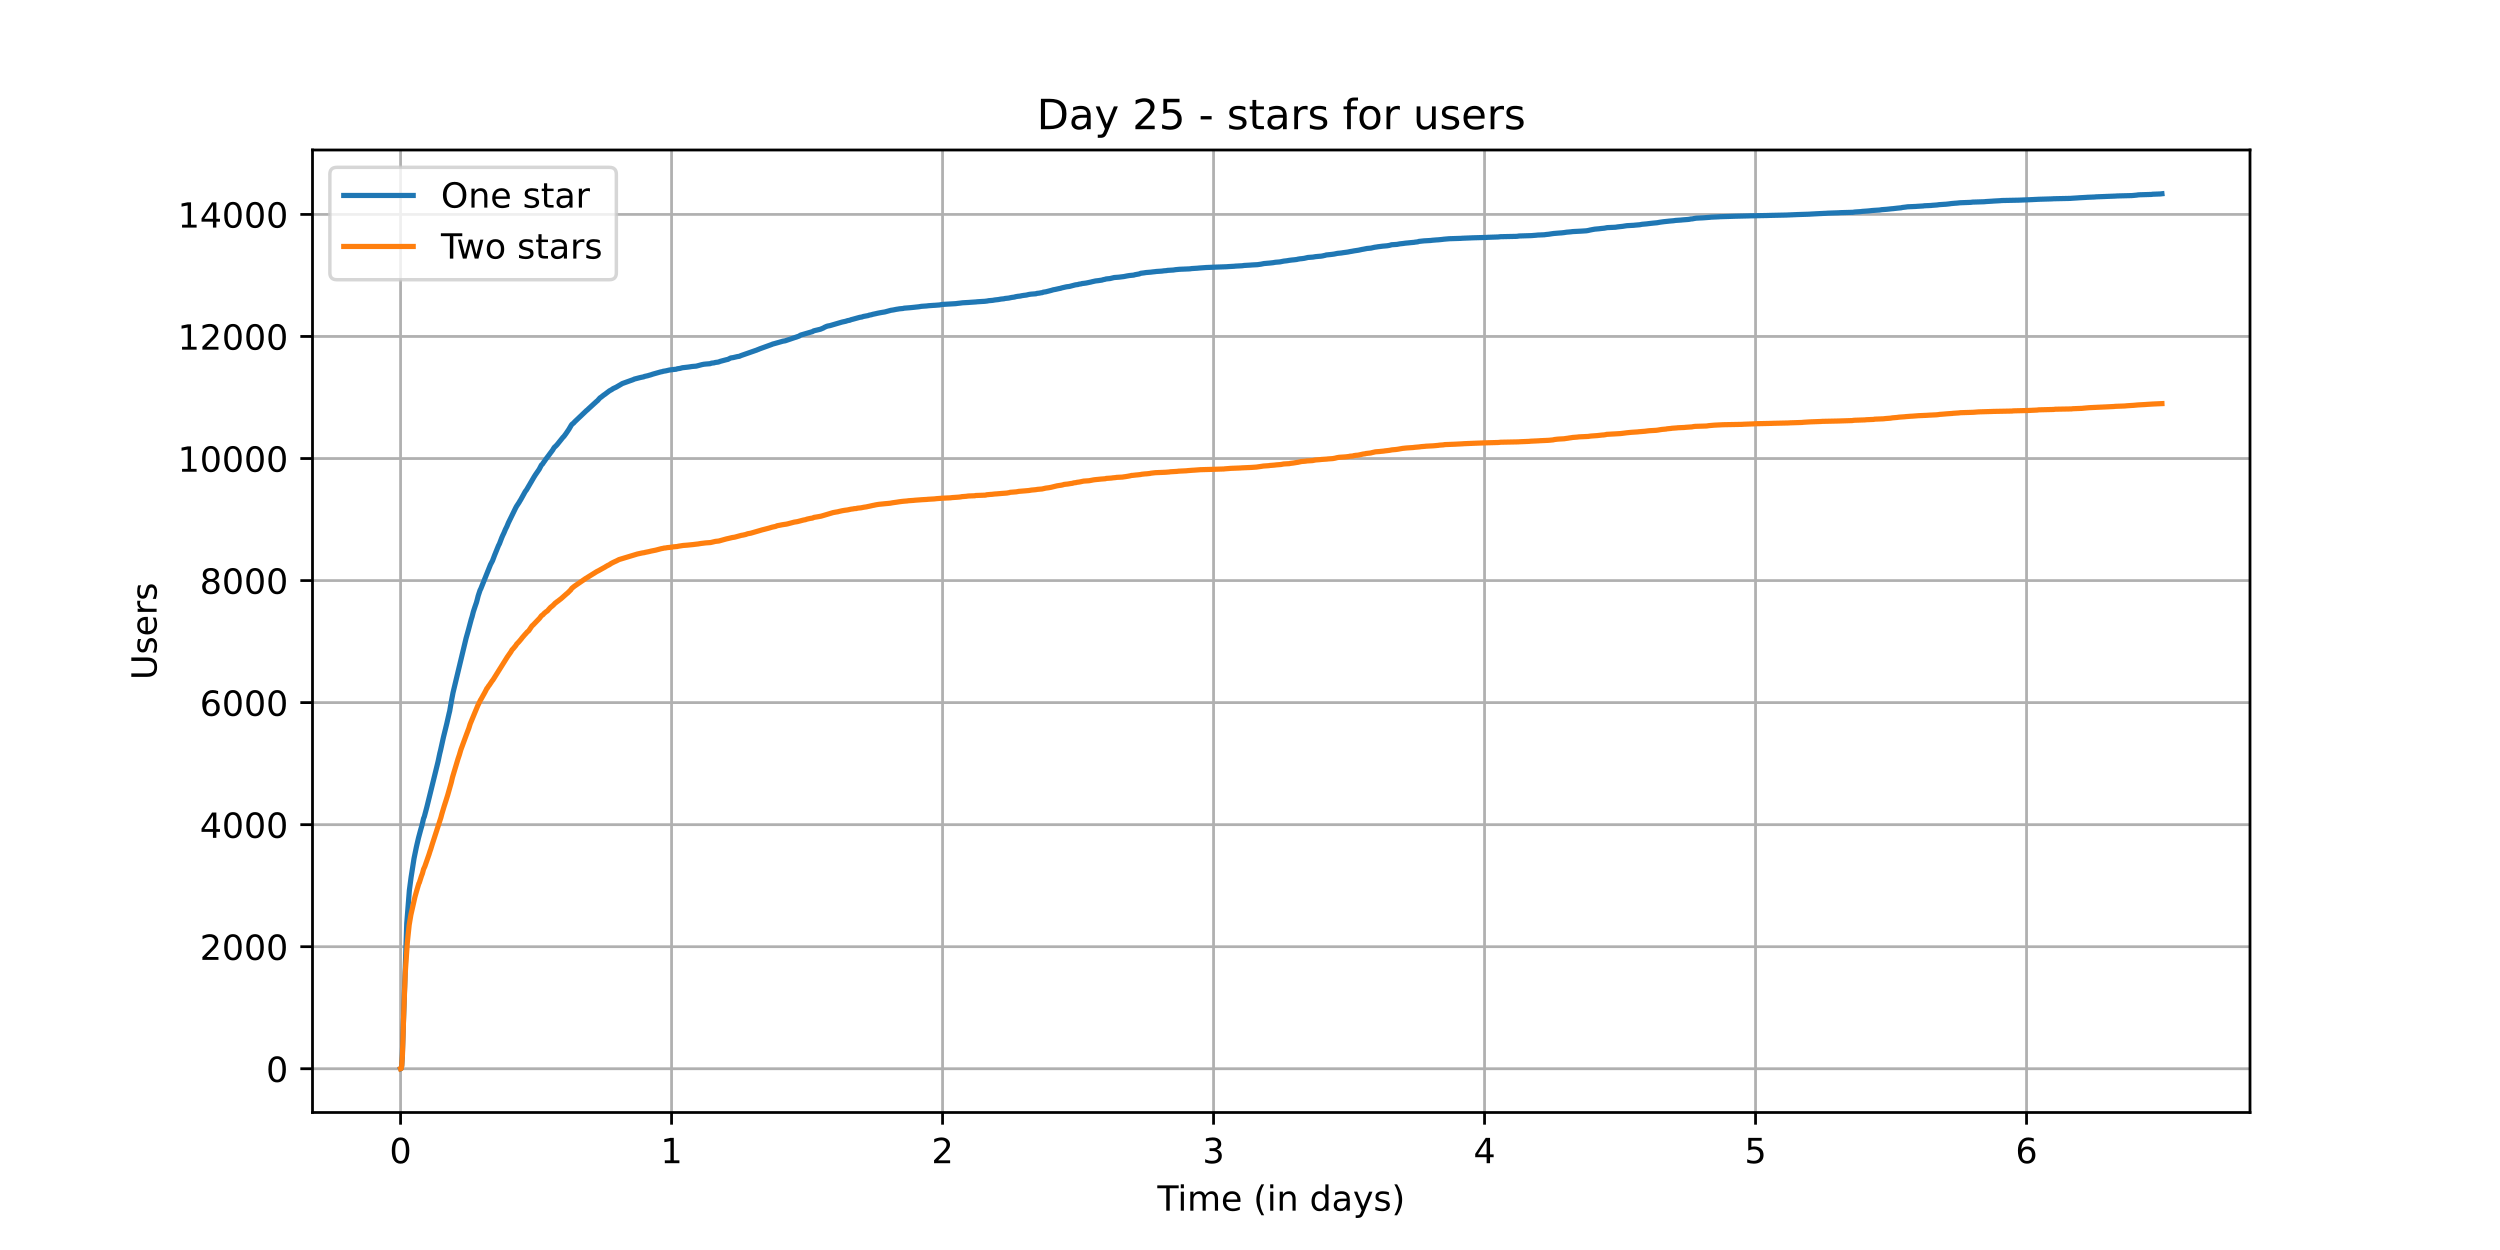 <?xml version="1.0" encoding="utf-8" standalone="no"?>
<!DOCTYPE svg PUBLIC "-//W3C//DTD SVG 1.1//EN"
  "http://www.w3.org/Graphics/SVG/1.1/DTD/svg11.dtd">
<!-- Created with matplotlib (https://matplotlib.org/) -->
<svg height="360pt" version="1.1" viewBox="0 0 720 360" width="720pt" xmlns="http://www.w3.org/2000/svg" xmlns:xlink="http://www.w3.org/1999/xlink">
 <defs>
  <style type="text/css">*{stroke-linecap:butt;stroke-linejoin:round;}</style>
 </defs>
 <g id="figure_1">
  <g id="patch_1">
   <path d="M 0 360 
L 720 360 
L 720 0 
L 0 0 
z
" style="fill:#ffffff;"/>
  </g>
  <g id="axes_1">
   <g id="patch_2">
    <path d="M 90 320.4 
L 648 320.4 
L 648 43.2 
L 90 43.2 
z
" style="fill:#ffffff;"/>
   </g>
   <g id="matplotlib.axis_1">
    <g id="xtick_1">
     <g id="line2d_1">
      <path clip-path="url(#p4fdf190f25)" d="M 115.364 320.4 
L 115.364 43.2 
" style="fill:none;stroke:#b0b0b0;stroke-linecap:square;stroke-width:0.8;"/>
     </g>
     <g id="line2d_2">
      <defs>
       <path d="M 0 0 
L 0 3.5 
" id="m2ff8ce6e63" style="stroke:#000000;stroke-width:0.8;"/>
      </defs>
      <g>
       <use style="stroke:#000000;stroke-width:0.8;" x="115.364" xlink:href="#m2ff8ce6e63" y="320.4"/>
      </g>
     </g>
     <g id="text_1">
      <!-- 0 -->
      <g transform="translate(112.182 334.998)scale(0.1 -0.1)">
       <defs>
        <path d="M 31.781 66.406 
Q 24.172 66.406 20.328 58.906 
Q 16.5 51.422 16.5 36.375 
Q 16.5 21.391 20.328 13.891 
Q 24.172 6.391 31.781 6.391 
Q 39.453 6.391 43.281 13.891 
Q 47.125 21.391 47.125 36.375 
Q 47.125 51.422 43.281 58.906 
Q 39.453 66.406 31.781 66.406 
z
M 31.781 74.219 
Q 44.047 74.219 50.516 64.516 
Q 56.984 54.828 56.984 36.375 
Q 56.984 17.969 50.516 8.266 
Q 44.047 -1.422 31.781 -1.422 
Q 19.531 -1.422 13.062 8.266 
Q 6.594 17.969 6.594 36.375 
Q 6.594 54.828 13.062 64.516 
Q 19.531 74.219 31.781 74.219 
z
" id="DejaVuSans-48"/>
       </defs>
       <use xlink:href="#DejaVuSans-48"/>
      </g>
     </g>
    </g>
    <g id="xtick_2">
     <g id="line2d_3">
      <path clip-path="url(#p4fdf190f25)" d="M 193.41 320.4 
L 193.41 43.2 
" style="fill:none;stroke:#b0b0b0;stroke-linecap:square;stroke-width:0.8;"/>
     </g>
     <g id="line2d_4">
      <g>
       <use style="stroke:#000000;stroke-width:0.8;" x="193.41" xlink:href="#m2ff8ce6e63" y="320.4"/>
      </g>
     </g>
     <g id="text_2">
      <!-- 1 -->
      <g transform="translate(190.229 334.998)scale(0.1 -0.1)">
       <defs>
        <path d="M 12.406 8.297 
L 28.516 8.297 
L 28.516 63.922 
L 10.984 60.406 
L 10.984 69.391 
L 28.422 72.906 
L 38.281 72.906 
L 38.281 8.297 
L 54.391 8.297 
L 54.391 0 
L 12.406 0 
z
" id="DejaVuSans-49"/>
       </defs>
       <use xlink:href="#DejaVuSans-49"/>
      </g>
     </g>
    </g>
    <g id="xtick_3">
     <g id="line2d_5">
      <path clip-path="url(#p4fdf190f25)" d="M 271.457 320.4 
L 271.457 43.2 
" style="fill:none;stroke:#b0b0b0;stroke-linecap:square;stroke-width:0.8;"/>
     </g>
     <g id="line2d_6">
      <g>
       <use style="stroke:#000000;stroke-width:0.8;" x="271.457" xlink:href="#m2ff8ce6e63" y="320.4"/>
      </g>
     </g>
     <g id="text_3">
      <!-- 2 -->
      <g transform="translate(268.276 334.998)scale(0.1 -0.1)">
       <defs>
        <path d="M 19.188 8.297 
L 53.609 8.297 
L 53.609 0 
L 7.328 0 
L 7.328 8.297 
Q 12.938 14.109 22.625 23.891 
Q 32.328 33.688 34.812 36.531 
Q 39.547 41.844 41.422 45.531 
Q 43.312 49.219 43.312 52.781 
Q 43.312 58.594 39.234 62.25 
Q 35.156 65.922 28.609 65.922 
Q 23.969 65.922 18.812 64.312 
Q 13.672 62.703 7.812 59.422 
L 7.812 69.391 
Q 13.766 71.781 18.938 73 
Q 24.125 74.219 28.422 74.219 
Q 39.75 74.219 46.484 68.547 
Q 53.219 62.891 53.219 53.422 
Q 53.219 48.922 51.531 44.891 
Q 49.859 40.875 45.406 35.406 
Q 44.188 33.984 37.641 27.219 
Q 31.109 20.453 19.188 8.297 
z
" id="DejaVuSans-50"/>
       </defs>
       <use xlink:href="#DejaVuSans-50"/>
      </g>
     </g>
    </g>
    <g id="xtick_4">
     <g id="line2d_7">
      <path clip-path="url(#p4fdf190f25)" d="M 349.504 320.4 
L 349.504 43.2 
" style="fill:none;stroke:#b0b0b0;stroke-linecap:square;stroke-width:0.8;"/>
     </g>
     <g id="line2d_8">
      <g>
       <use style="stroke:#000000;stroke-width:0.8;" x="349.504" xlink:href="#m2ff8ce6e63" y="320.4"/>
      </g>
     </g>
     <g id="text_4">
      <!-- 3 -->
      <g transform="translate(346.322 334.998)scale(0.1 -0.1)">
       <defs>
        <path d="M 40.578 39.312 
Q 47.656 37.797 51.625 33 
Q 55.609 28.219 55.609 21.188 
Q 55.609 10.406 48.188 4.484 
Q 40.766 -1.422 27.094 -1.422 
Q 22.516 -1.422 17.656 -0.516 
Q 12.797 0.391 7.625 2.203 
L 7.625 11.719 
Q 11.719 9.328 16.594 8.109 
Q 21.484 6.891 26.812 6.891 
Q 36.078 6.891 40.938 10.547 
Q 45.797 14.203 45.797 21.188 
Q 45.797 27.641 41.281 31.266 
Q 36.766 34.906 28.719 34.906 
L 20.219 34.906 
L 20.219 43.016 
L 29.109 43.016 
Q 36.375 43.016 40.234 45.922 
Q 44.094 48.828 44.094 54.297 
Q 44.094 59.906 40.109 62.906 
Q 36.141 65.922 28.719 65.922 
Q 24.656 65.922 20.016 65.031 
Q 15.375 64.156 9.812 62.312 
L 9.812 71.094 
Q 15.438 72.656 20.344 73.438 
Q 25.25 74.219 29.594 74.219 
Q 40.828 74.219 47.359 69.109 
Q 53.906 64.016 53.906 55.328 
Q 53.906 49.266 50.438 45.094 
Q 46.969 40.922 40.578 39.312 
z
" id="DejaVuSans-51"/>
       </defs>
       <use xlink:href="#DejaVuSans-51"/>
      </g>
     </g>
    </g>
    <g id="xtick_5">
     <g id="line2d_9">
      <path clip-path="url(#p4fdf190f25)" d="M 427.55 320.4 
L 427.55 43.2 
" style="fill:none;stroke:#b0b0b0;stroke-linecap:square;stroke-width:0.8;"/>
     </g>
     <g id="line2d_10">
      <g>
       <use style="stroke:#000000;stroke-width:0.8;" x="427.55" xlink:href="#m2ff8ce6e63" y="320.4"/>
      </g>
     </g>
     <g id="text_5">
      <!-- 4 -->
      <g transform="translate(424.369 334.998)scale(0.1 -0.1)">
       <defs>
        <path d="M 37.797 64.312 
L 12.891 25.391 
L 37.797 25.391 
z
M 35.203 72.906 
L 47.609 72.906 
L 47.609 25.391 
L 58.016 25.391 
L 58.016 17.188 
L 47.609 17.188 
L 47.609 0 
L 37.797 0 
L 37.797 17.188 
L 4.891 17.188 
L 4.891 26.703 
z
" id="DejaVuSans-52"/>
       </defs>
       <use xlink:href="#DejaVuSans-52"/>
      </g>
     </g>
    </g>
    <g id="xtick_6">
     <g id="line2d_11">
      <path clip-path="url(#p4fdf190f25)" d="M 505.597 320.4 
L 505.597 43.2 
" style="fill:none;stroke:#b0b0b0;stroke-linecap:square;stroke-width:0.8;"/>
     </g>
     <g id="line2d_12">
      <g>
       <use style="stroke:#000000;stroke-width:0.8;" x="505.597" xlink:href="#m2ff8ce6e63" y="320.4"/>
      </g>
     </g>
     <g id="text_6">
      <!-- 5 -->
      <g transform="translate(502.416 334.998)scale(0.1 -0.1)">
       <defs>
        <path d="M 10.797 72.906 
L 49.516 72.906 
L 49.516 64.594 
L 19.828 64.594 
L 19.828 46.734 
Q 21.969 47.469 24.109 47.828 
Q 26.266 48.188 28.422 48.188 
Q 40.625 48.188 47.75 41.5 
Q 54.891 34.812 54.891 23.391 
Q 54.891 11.625 47.562 5.094 
Q 40.234 -1.422 26.906 -1.422 
Q 22.312 -1.422 17.547 -0.641 
Q 12.797 0.141 7.719 1.703 
L 7.719 11.625 
Q 12.109 9.234 16.797 8.062 
Q 21.484 6.891 26.703 6.891 
Q 35.156 6.891 40.078 11.328 
Q 45.016 15.766 45.016 23.391 
Q 45.016 31 40.078 35.438 
Q 35.156 39.891 26.703 39.891 
Q 22.75 39.891 18.812 39.016 
Q 14.891 38.141 10.797 36.281 
z
" id="DejaVuSans-53"/>
       </defs>
       <use xlink:href="#DejaVuSans-53"/>
      </g>
     </g>
    </g>
    <g id="xtick_7">
     <g id="line2d_13">
      <path clip-path="url(#p4fdf190f25)" d="M 583.644 320.4 
L 583.644 43.2 
" style="fill:none;stroke:#b0b0b0;stroke-linecap:square;stroke-width:0.8;"/>
     </g>
     <g id="line2d_14">
      <g>
       <use style="stroke:#000000;stroke-width:0.8;" x="583.644" xlink:href="#m2ff8ce6e63" y="320.4"/>
      </g>
     </g>
     <g id="text_7">
      <!-- 6 -->
      <g transform="translate(580.462 334.998)scale(0.1 -0.1)">
       <defs>
        <path d="M 33.016 40.375 
Q 26.375 40.375 22.484 35.828 
Q 18.609 31.297 18.609 23.391 
Q 18.609 15.531 22.484 10.953 
Q 26.375 6.391 33.016 6.391 
Q 39.656 6.391 43.531 10.953 
Q 47.406 15.531 47.406 23.391 
Q 47.406 31.297 43.531 35.828 
Q 39.656 40.375 33.016 40.375 
z
M 52.594 71.297 
L 52.594 62.312 
Q 48.875 64.062 45.094 64.984 
Q 41.312 65.922 37.594 65.922 
Q 27.828 65.922 22.672 59.328 
Q 17.531 52.734 16.797 39.406 
Q 19.672 43.656 24.016 45.922 
Q 28.375 48.188 33.594 48.188 
Q 44.578 48.188 50.953 41.516 
Q 57.328 34.859 57.328 23.391 
Q 57.328 12.156 50.688 5.359 
Q 44.047 -1.422 33.016 -1.422 
Q 20.359 -1.422 13.672 8.266 
Q 6.984 17.969 6.984 36.375 
Q 6.984 53.656 15.188 63.938 
Q 23.391 74.219 37.203 74.219 
Q 40.922 74.219 44.703 73.484 
Q 48.484 72.75 52.594 71.297 
z
" id="DejaVuSans-54"/>
       </defs>
       <use xlink:href="#DejaVuSans-54"/>
      </g>
     </g>
    </g>
    <g id="text_8">
     <!-- Time (in days) -->
     <g transform="translate(333.327 348.677)scale(0.1 -0.1)">
      <defs>
       <path d="M -0.297 72.906 
L 61.375 72.906 
L 61.375 64.594 
L 35.5 64.594 
L 35.5 0 
L 25.594 0 
L 25.594 64.594 
L -0.297 64.594 
z
" id="DejaVuSans-84"/>
       <path d="M 9.422 54.688 
L 18.406 54.688 
L 18.406 0 
L 9.422 0 
z
M 9.422 75.984 
L 18.406 75.984 
L 18.406 64.594 
L 9.422 64.594 
z
" id="DejaVuSans-105"/>
       <path d="M 52 44.188 
Q 55.375 50.25 60.062 53.125 
Q 64.75 56 71.094 56 
Q 79.641 56 84.281 50.016 
Q 88.922 44.047 88.922 33.016 
L 88.922 0 
L 79.891 0 
L 79.891 32.719 
Q 79.891 40.578 77.094 44.375 
Q 74.312 48.188 68.609 48.188 
Q 61.625 48.188 57.562 43.547 
Q 53.516 38.922 53.516 30.906 
L 53.516 0 
L 44.484 0 
L 44.484 32.719 
Q 44.484 40.625 41.703 44.406 
Q 38.922 48.188 33.109 48.188 
Q 26.219 48.188 22.156 43.531 
Q 18.109 38.875 18.109 30.906 
L 18.109 0 
L 9.078 0 
L 9.078 54.688 
L 18.109 54.688 
L 18.109 46.188 
Q 21.188 51.219 25.484 53.609 
Q 29.781 56 35.688 56 
Q 41.656 56 45.828 52.969 
Q 50 49.953 52 44.188 
z
" id="DejaVuSans-109"/>
       <path d="M 56.203 29.594 
L 56.203 25.203 
L 14.891 25.203 
Q 15.484 15.922 20.484 11.062 
Q 25.484 6.203 34.422 6.203 
Q 39.594 6.203 44.453 7.469 
Q 49.312 8.734 54.109 11.281 
L 54.109 2.781 
Q 49.266 0.734 44.188 -0.344 
Q 39.109 -1.422 33.891 -1.422 
Q 20.797 -1.422 13.156 6.188 
Q 5.516 13.812 5.516 26.812 
Q 5.516 40.234 12.766 48.109 
Q 20.016 56 32.328 56 
Q 43.359 56 49.781 48.891 
Q 56.203 41.797 56.203 29.594 
z
M 47.219 32.234 
Q 47.125 39.594 43.094 43.984 
Q 39.062 48.391 32.422 48.391 
Q 24.906 48.391 20.391 44.141 
Q 15.875 39.891 15.188 32.172 
z
" id="DejaVuSans-101"/>
       <path id="DejaVuSans-32"/>
       <path d="M 31 75.875 
Q 24.469 64.656 21.281 53.656 
Q 18.109 42.672 18.109 31.391 
Q 18.109 20.125 21.312 9.062 
Q 24.516 -2 31 -13.188 
L 23.188 -13.188 
Q 15.875 -1.703 12.234 9.375 
Q 8.594 20.453 8.594 31.391 
Q 8.594 42.281 12.203 53.312 
Q 15.828 64.359 23.188 75.875 
z
" id="DejaVuSans-40"/>
       <path d="M 54.891 33.016 
L 54.891 0 
L 45.906 0 
L 45.906 32.719 
Q 45.906 40.484 42.875 44.328 
Q 39.844 48.188 33.797 48.188 
Q 26.516 48.188 22.312 43.547 
Q 18.109 38.922 18.109 30.906 
L 18.109 0 
L 9.078 0 
L 9.078 54.688 
L 18.109 54.688 
L 18.109 46.188 
Q 21.344 51.125 25.703 53.562 
Q 30.078 56 35.797 56 
Q 45.219 56 50.047 50.172 
Q 54.891 44.344 54.891 33.016 
z
" id="DejaVuSans-110"/>
       <path d="M 45.406 46.391 
L 45.406 75.984 
L 54.391 75.984 
L 54.391 0 
L 45.406 0 
L 45.406 8.203 
Q 42.578 3.328 38.25 0.953 
Q 33.938 -1.422 27.875 -1.422 
Q 17.969 -1.422 11.734 6.484 
Q 5.516 14.406 5.516 27.297 
Q 5.516 40.188 11.734 48.094 
Q 17.969 56 27.875 56 
Q 33.938 56 38.25 53.625 
Q 42.578 51.266 45.406 46.391 
z
M 14.797 27.297 
Q 14.797 17.391 18.875 11.75 
Q 22.953 6.109 30.078 6.109 
Q 37.203 6.109 41.297 11.75 
Q 45.406 17.391 45.406 27.297 
Q 45.406 37.203 41.297 42.844 
Q 37.203 48.484 30.078 48.484 
Q 22.953 48.484 18.875 42.844 
Q 14.797 37.203 14.797 27.297 
z
" id="DejaVuSans-100"/>
       <path d="M 34.281 27.484 
Q 23.391 27.484 19.188 25 
Q 14.984 22.516 14.984 16.5 
Q 14.984 11.719 18.141 8.906 
Q 21.297 6.109 26.703 6.109 
Q 34.188 6.109 38.703 11.406 
Q 43.219 16.703 43.219 25.484 
L 43.219 27.484 
z
M 52.203 31.203 
L 52.203 0 
L 43.219 0 
L 43.219 8.297 
Q 40.141 3.328 35.547 0.953 
Q 30.953 -1.422 24.312 -1.422 
Q 15.922 -1.422 10.953 3.297 
Q 6 8.016 6 15.922 
Q 6 25.141 12.172 29.828 
Q 18.359 34.516 30.609 34.516 
L 43.219 34.516 
L 43.219 35.406 
Q 43.219 41.609 39.141 45 
Q 35.062 48.391 27.688 48.391 
Q 23 48.391 18.547 47.266 
Q 14.109 46.141 10.016 43.891 
L 10.016 52.203 
Q 14.938 54.109 19.578 55.047 
Q 24.219 56 28.609 56 
Q 40.484 56 46.344 49.844 
Q 52.203 43.703 52.203 31.203 
z
" id="DejaVuSans-97"/>
       <path d="M 32.172 -5.078 
Q 28.375 -14.844 24.75 -17.812 
Q 21.141 -20.797 15.094 -20.797 
L 7.906 -20.797 
L 7.906 -13.281 
L 13.188 -13.281 
Q 16.891 -13.281 18.938 -11.516 
Q 21 -9.766 23.484 -3.219 
L 25.094 0.875 
L 2.984 54.688 
L 12.5 54.688 
L 29.594 11.922 
L 46.688 54.688 
L 56.203 54.688 
z
" id="DejaVuSans-121"/>
       <path d="M 44.281 53.078 
L 44.281 44.578 
Q 40.484 46.531 36.375 47.5 
Q 32.281 48.484 27.875 48.484 
Q 21.188 48.484 17.844 46.438 
Q 14.5 44.391 14.5 40.281 
Q 14.5 37.156 16.891 35.375 
Q 19.281 33.594 26.516 31.984 
L 29.594 31.297 
Q 39.156 29.25 43.188 25.516 
Q 47.219 21.781 47.219 15.094 
Q 47.219 7.469 41.188 3.016 
Q 35.156 -1.422 24.609 -1.422 
Q 20.219 -1.422 15.453 -0.562 
Q 10.688 0.297 5.422 2 
L 5.422 11.281 
Q 10.406 8.688 15.234 7.391 
Q 20.062 6.109 24.812 6.109 
Q 31.156 6.109 34.562 8.281 
Q 37.984 10.453 37.984 14.406 
Q 37.984 18.062 35.516 20.016 
Q 33.062 21.969 24.703 23.781 
L 21.578 24.516 
Q 13.234 26.266 9.516 29.906 
Q 5.812 33.547 5.812 39.891 
Q 5.812 47.609 11.281 51.797 
Q 16.75 56 26.812 56 
Q 31.781 56 36.172 55.266 
Q 40.578 54.547 44.281 53.078 
z
" id="DejaVuSans-115"/>
       <path d="M 8.016 75.875 
L 15.828 75.875 
Q 23.141 64.359 26.781 53.312 
Q 30.422 42.281 30.422 31.391 
Q 30.422 20.453 26.781 9.375 
Q 23.141 -1.703 15.828 -13.188 
L 8.016 -13.188 
Q 14.5 -2 17.703 9.062 
Q 20.906 20.125 20.906 31.391 
Q 20.906 42.672 17.703 53.656 
Q 14.5 64.656 8.016 75.875 
z
" id="DejaVuSans-41"/>
      </defs>
      <use xlink:href="#DejaVuSans-84"/>
      <use x="57.959" xlink:href="#DejaVuSans-105"/>
      <use x="85.742" xlink:href="#DejaVuSans-109"/>
      <use x="183.154" xlink:href="#DejaVuSans-101"/>
      <use x="244.678" xlink:href="#DejaVuSans-32"/>
      <use x="276.465" xlink:href="#DejaVuSans-40"/>
      <use x="315.479" xlink:href="#DejaVuSans-105"/>
      <use x="343.262" xlink:href="#DejaVuSans-110"/>
      <use x="406.641" xlink:href="#DejaVuSans-32"/>
      <use x="438.428" xlink:href="#DejaVuSans-100"/>
      <use x="501.904" xlink:href="#DejaVuSans-97"/>
      <use x="563.184" xlink:href="#DejaVuSans-121"/>
      <use x="622.363" xlink:href="#DejaVuSans-115"/>
      <use x="674.463" xlink:href="#DejaVuSans-41"/>
     </g>
    </g>
   </g>
   <g id="matplotlib.axis_2">
    <g id="ytick_1">
     <g id="line2d_15">
      <path clip-path="url(#p4fdf190f25)" d="M 90 307.8 
L 648 307.8 
" style="fill:none;stroke:#b0b0b0;stroke-linecap:square;stroke-width:0.8;"/>
     </g>
     <g id="line2d_16">
      <defs>
       <path d="M 0 0 
L -3.5 0 
" id="mb36b292ded" style="stroke:#000000;stroke-width:0.8;"/>
      </defs>
      <g>
       <use style="stroke:#000000;stroke-width:0.8;" x="90" xlink:href="#mb36b292ded" y="307.8"/>
      </g>
     </g>
     <g id="text_9">
      <!-- 0 -->
      <g transform="translate(76.638 311.599)scale(0.1 -0.1)">
       <use xlink:href="#DejaVuSans-48"/>
      </g>
     </g>
    </g>
    <g id="ytick_2">
     <g id="line2d_17">
      <path clip-path="url(#p4fdf190f25)" d="M 90 272.651 
L 648 272.651 
" style="fill:none;stroke:#b0b0b0;stroke-linecap:square;stroke-width:0.8;"/>
     </g>
     <g id="line2d_18">
      <g>
       <use style="stroke:#000000;stroke-width:0.8;" x="90" xlink:href="#mb36b292ded" y="272.651"/>
      </g>
     </g>
     <g id="text_10">
      <!-- 2000 -->
      <g transform="translate(57.55 276.45)scale(0.1 -0.1)">
       <use xlink:href="#DejaVuSans-50"/>
       <use x="63.623" xlink:href="#DejaVuSans-48"/>
       <use x="127.246" xlink:href="#DejaVuSans-48"/>
       <use x="190.869" xlink:href="#DejaVuSans-48"/>
      </g>
     </g>
    </g>
    <g id="ytick_3">
     <g id="line2d_19">
      <path clip-path="url(#p4fdf190f25)" d="M 90 237.502 
L 648 237.502 
" style="fill:none;stroke:#b0b0b0;stroke-linecap:square;stroke-width:0.8;"/>
     </g>
     <g id="line2d_20">
      <g>
       <use style="stroke:#000000;stroke-width:0.8;" x="90" xlink:href="#mb36b292ded" y="237.502"/>
      </g>
     </g>
     <g id="text_11">
      <!-- 4000 -->
      <g transform="translate(57.55 241.301)scale(0.1 -0.1)">
       <use xlink:href="#DejaVuSans-52"/>
       <use x="63.623" xlink:href="#DejaVuSans-48"/>
       <use x="127.246" xlink:href="#DejaVuSans-48"/>
       <use x="190.869" xlink:href="#DejaVuSans-48"/>
      </g>
     </g>
    </g>
    <g id="ytick_4">
     <g id="line2d_21">
      <path clip-path="url(#p4fdf190f25)" d="M 90 202.353 
L 648 202.353 
" style="fill:none;stroke:#b0b0b0;stroke-linecap:square;stroke-width:0.8;"/>
     </g>
     <g id="line2d_22">
      <g>
       <use style="stroke:#000000;stroke-width:0.8;" x="90" xlink:href="#mb36b292ded" y="202.353"/>
      </g>
     </g>
     <g id="text_12">
      <!-- 6000 -->
      <g transform="translate(57.55 206.153)scale(0.1 -0.1)">
       <use xlink:href="#DejaVuSans-54"/>
       <use x="63.623" xlink:href="#DejaVuSans-48"/>
       <use x="127.246" xlink:href="#DejaVuSans-48"/>
       <use x="190.869" xlink:href="#DejaVuSans-48"/>
      </g>
     </g>
    </g>
    <g id="ytick_5">
     <g id="line2d_23">
      <path clip-path="url(#p4fdf190f25)" d="M 90 167.204 
L 648 167.204 
" style="fill:none;stroke:#b0b0b0;stroke-linecap:square;stroke-width:0.8;"/>
     </g>
     <g id="line2d_24">
      <g>
       <use style="stroke:#000000;stroke-width:0.8;" x="90" xlink:href="#mb36b292ded" y="167.204"/>
      </g>
     </g>
     <g id="text_13">
      <!-- 8000 -->
      <g transform="translate(57.55 171.004)scale(0.1 -0.1)">
       <defs>
        <path d="M 31.781 34.625 
Q 24.75 34.625 20.719 30.859 
Q 16.703 27.094 16.703 20.516 
Q 16.703 13.922 20.719 10.156 
Q 24.75 6.391 31.781 6.391 
Q 38.812 6.391 42.859 10.172 
Q 46.922 13.969 46.922 20.516 
Q 46.922 27.094 42.891 30.859 
Q 38.875 34.625 31.781 34.625 
z
M 21.922 38.812 
Q 15.578 40.375 12.031 44.719 
Q 8.5 49.078 8.5 55.328 
Q 8.5 64.062 14.719 69.141 
Q 20.953 74.219 31.781 74.219 
Q 42.672 74.219 48.875 69.141 
Q 55.078 64.062 55.078 55.328 
Q 55.078 49.078 51.531 44.719 
Q 48 40.375 41.703 38.812 
Q 48.828 37.156 52.797 32.312 
Q 56.781 27.484 56.781 20.516 
Q 56.781 9.906 50.312 4.234 
Q 43.844 -1.422 31.781 -1.422 
Q 19.734 -1.422 13.25 4.234 
Q 6.781 9.906 6.781 20.516 
Q 6.781 27.484 10.781 32.312 
Q 14.797 37.156 21.922 38.812 
z
M 18.312 54.391 
Q 18.312 48.734 21.844 45.562 
Q 25.391 42.391 31.781 42.391 
Q 38.141 42.391 41.719 45.562 
Q 45.312 48.734 45.312 54.391 
Q 45.312 60.062 41.719 63.234 
Q 38.141 66.406 31.781 66.406 
Q 25.391 66.406 21.844 63.234 
Q 18.312 60.062 18.312 54.391 
z
" id="DejaVuSans-56"/>
       </defs>
       <use xlink:href="#DejaVuSans-56"/>
       <use x="63.623" xlink:href="#DejaVuSans-48"/>
       <use x="127.246" xlink:href="#DejaVuSans-48"/>
       <use x="190.869" xlink:href="#DejaVuSans-48"/>
      </g>
     </g>
    </g>
    <g id="ytick_6">
     <g id="line2d_25">
      <path clip-path="url(#p4fdf190f25)" d="M 90 132.056 
L 648 132.056 
" style="fill:none;stroke:#b0b0b0;stroke-linecap:square;stroke-width:0.8;"/>
     </g>
     <g id="line2d_26">
      <g>
       <use style="stroke:#000000;stroke-width:0.8;" x="90" xlink:href="#mb36b292ded" y="132.056"/>
      </g>
     </g>
     <g id="text_14">
      <!-- 10000 -->
      <g transform="translate(51.188 135.855)scale(0.1 -0.1)">
       <use xlink:href="#DejaVuSans-49"/>
       <use x="63.623" xlink:href="#DejaVuSans-48"/>
       <use x="127.246" xlink:href="#DejaVuSans-48"/>
       <use x="190.869" xlink:href="#DejaVuSans-48"/>
       <use x="254.492" xlink:href="#DejaVuSans-48"/>
      </g>
     </g>
    </g>
    <g id="ytick_7">
     <g id="line2d_27">
      <path clip-path="url(#p4fdf190f25)" d="M 90 96.907 
L 648 96.907 
" style="fill:none;stroke:#b0b0b0;stroke-linecap:square;stroke-width:0.8;"/>
     </g>
     <g id="line2d_28">
      <g>
       <use style="stroke:#000000;stroke-width:0.8;" x="90" xlink:href="#mb36b292ded" y="96.907"/>
      </g>
     </g>
     <g id="text_15">
      <!-- 12000 -->
      <g transform="translate(51.188 100.706)scale(0.1 -0.1)">
       <use xlink:href="#DejaVuSans-49"/>
       <use x="63.623" xlink:href="#DejaVuSans-50"/>
       <use x="127.246" xlink:href="#DejaVuSans-48"/>
       <use x="190.869" xlink:href="#DejaVuSans-48"/>
       <use x="254.492" xlink:href="#DejaVuSans-48"/>
      </g>
     </g>
    </g>
    <g id="ytick_8">
     <g id="line2d_29">
      <path clip-path="url(#p4fdf190f25)" d="M 90 61.758 
L 648 61.758 
" style="fill:none;stroke:#b0b0b0;stroke-linecap:square;stroke-width:0.8;"/>
     </g>
     <g id="line2d_30">
      <g>
       <use style="stroke:#000000;stroke-width:0.8;" x="90" xlink:href="#mb36b292ded" y="61.758"/>
      </g>
     </g>
     <g id="text_16">
      <!-- 14000 -->
      <g transform="translate(51.188 65.557)scale(0.1 -0.1)">
       <use xlink:href="#DejaVuSans-49"/>
       <use x="63.623" xlink:href="#DejaVuSans-52"/>
       <use x="127.246" xlink:href="#DejaVuSans-48"/>
       <use x="190.869" xlink:href="#DejaVuSans-48"/>
       <use x="254.492" xlink:href="#DejaVuSans-48"/>
      </g>
     </g>
    </g>
    <g id="text_17">
     <!-- Users -->
     <g transform="translate(45.108 195.801)rotate(-90)scale(0.1 -0.1)">
      <defs>
       <path d="M 8.688 72.906 
L 18.609 72.906 
L 18.609 28.609 
Q 18.609 16.891 22.844 11.734 
Q 27.094 6.594 36.625 6.594 
Q 46.094 6.594 50.344 11.734 
Q 54.594 16.891 54.594 28.609 
L 54.594 72.906 
L 64.5 72.906 
L 64.5 27.391 
Q 64.5 13.141 57.438 5.859 
Q 50.391 -1.422 36.625 -1.422 
Q 22.797 -1.422 15.734 5.859 
Q 8.688 13.141 8.688 27.391 
z
" id="DejaVuSans-85"/>
       <path d="M 41.109 46.297 
Q 39.594 47.172 37.812 47.578 
Q 36.031 48 33.891 48 
Q 26.266 48 22.188 43.047 
Q 18.109 38.094 18.109 28.812 
L 18.109 0 
L 9.078 0 
L 9.078 54.688 
L 18.109 54.688 
L 18.109 46.188 
Q 20.953 51.172 25.484 53.578 
Q 30.031 56 36.531 56 
Q 37.453 56 38.578 55.875 
Q 39.703 55.766 41.062 55.516 
z
" id="DejaVuSans-114"/>
      </defs>
      <use xlink:href="#DejaVuSans-85"/>
      <use x="73.193" xlink:href="#DejaVuSans-115"/>
      <use x="125.293" xlink:href="#DejaVuSans-101"/>
      <use x="186.816" xlink:href="#DejaVuSans-114"/>
      <use x="227.93" xlink:href="#DejaVuSans-115"/>
     </g>
    </g>
   </g>
   <g id="line2d_31">
    <path clip-path="url(#p4fdf190f25)" d="M 115.364 307.8 
L 115.534 307.712 
L 115.696 306.833 
L 115.857 304.215 
L 117.146 265.92 
L 117.898 256.412 
L 118.382 252.739 
L 119.241 247.238 
L 119.939 243.847 
L 120.53 241.316 
L 121.175 238.908 
L 121.496 237.801 
L 121.658 237.133 
L 121.98 235.727 
L 122.195 235.218 
L 122.785 233.003 
L 123 232.177 
L 125.955 220.174 
L 126.17 219.295 
L 126.653 216.993 
L 126.868 216.132 
L 127.728 212.248 
L 128.319 209.858 
L 128.695 208.311 
L 129.339 205.464 
L 129.5 204.831 
L 129.984 202.055 
L 130.467 199.506 
L 134.228 183.83 
L 134.818 181.738 
L 135.732 178.311 
L 135.947 177.644 
L 136.322 176.185 
L 136.806 174.709 
L 137.236 173.461 
L 137.451 172.653 
L 137.719 171.598 
L 138.256 169.981 
L 138.471 169.559 
L 141.264 162.6 
L 141.854 161.475 
L 142.445 159.893 
L 143.358 157.644 
L 143.573 157.117 
L 143.842 156.607 
L 144.487 154.902 
L 144.808 154.164 
L 145.131 153.496 
L 145.561 152.459 
L 145.991 151.598 
L 146.42 150.561 
L 148.515 146.273 
L 148.784 145.781 
L 149.481 144.727 
L 149.75 144.252 
L 149.964 143.918 
L 151.308 141.493 
L 151.523 141.247 
L 151.737 140.913 
L 153.831 137.328 
L 154.208 136.73 
L 155.282 135.166 
L 155.926 133.936 
L 156.195 133.69 
L 156.303 133.567 
L 156.517 133.215 
L 156.839 132.776 
L 157.108 132.372 
L 159.203 129.56 
L 159.418 129.173 
L 159.687 128.787 
L 159.902 128.611 
L 160.224 128.295 
L 160.493 127.996 
L 162.212 125.852 
L 162.319 125.799 
L 162.963 124.938 
L 163.823 123.673 
L 164.091 123.216 
L 164.521 122.477 
L 164.736 122.196 
L 165.22 121.81 
L 165.49 121.493 
L 168.928 118.224 
L 169.143 118.066 
L 169.465 117.75 
L 171.829 115.588 
L 172.044 115.43 
L 172.797 114.587 
L 173.118 114.376 
L 173.871 113.778 
L 174.193 113.567 
L 175.537 112.548 
L 175.806 112.407 
L 176.182 112.196 
L 176.612 111.898 
L 177.418 111.529 
L 179.244 110.457 
L 182.413 109.314 
L 182.682 109.174 
L 184.186 108.787 
L 184.616 108.682 
L 185.42 108.523 
L 185.582 108.418 
L 186.549 108.207 
L 186.871 108.102 
L 187.139 108.031 
L 187.515 107.926 
L 187.945 107.768 
L 190.255 107.117 
L 190.792 107.012 
L 191.007 106.924 
L 191.705 106.819 
L 192.833 106.555 
L 193.585 106.467 
L 193.8 106.432 
L 194.713 106.344 
L 195.089 106.204 
L 195.84 106.098 
L 196.163 106.01 
L 196.539 105.905 
L 197.022 105.852 
L 197.989 105.747 
L 198.526 105.676 
L 199.063 105.588 
L 199.278 105.553 
L 200.513 105.448 
L 202.178 105.008 
L 202.715 104.903 
L 203.199 104.85 
L 204.488 104.745 
L 204.918 104.587 
L 205.669 104.499 
L 205.992 104.393 
L 206.797 104.288 
L 207.12 104.2 
L 207.334 104.095 
L 209.161 103.602 
L 209.644 103.497 
L 210.45 103.093 
L 211.148 102.987 
L 212.329 102.706 
L 212.92 102.618 
L 213.135 102.53 
L 213.35 102.425 
L 218.024 100.791 
L 218.239 100.685 
L 218.507 100.597 
L 218.775 100.474 
L 219.205 100.316 
L 222.32 99.191 
L 222.535 99.086 
L 222.965 98.98 
L 225.489 98.26 
L 226.134 98.154 
L 230.217 96.766 
L 230.431 96.573 
L 230.701 96.467 
L 233.655 95.606 
L 233.977 95.518 
L 234.3 95.307 
L 234.676 95.202 
L 235.857 94.921 
L 236.287 94.815 
L 236.825 94.587 
L 237.093 94.481 
L 237.469 94.253 
L 237.952 94.042 
L 238.168 93.954 
L 238.436 93.884 
L 239.028 93.778 
L 242.196 92.847 
L 242.573 92.741 
L 243.54 92.531 
L 243.808 92.443 
L 244.131 92.337 
L 244.721 92.232 
L 245.151 92.056 
L 245.581 91.951 
L 247.622 91.388 
L 248.213 91.3 
L 248.642 91.142 
L 249.394 91.002 
L 249.985 90.896 
L 250.361 90.756 
L 250.952 90.65 
L 251.327 90.527 
L 252.241 90.334 
L 252.671 90.228 
L 253.476 90.07 
L 253.96 89.982 
L 254.175 89.947 
L 254.819 89.842 
L 256.591 89.367 
L 257.289 89.262 
L 258.148 89.086 
L 258.74 88.998 
L 259.008 88.945 
L 260.082 88.84 
L 260.404 88.752 
L 261.747 88.647 
L 262.177 88.611 
L 263.198 88.506 
L 263.681 88.453 
L 264.648 88.348 
L 265.346 88.225 
L 266.85 88.119 
L 267.388 88.049 
L 268.892 87.944 
L 269.267 87.926 
L 270.611 87.821 
L 271.362 87.68 
L 273.081 87.575 
L 273.457 87.557 
L 275.23 87.452 
L 275.767 87.381 
L 276.68 87.276 
L 277.217 87.206 
L 279.044 87.1 
L 279.473 87.065 
L 281.031 86.959 
L 281.515 86.907 
L 283.179 86.801 
L 283.556 86.784 
L 284.415 86.678 
L 284.683 86.608 
L 285.865 86.503 
L 286.563 86.38 
L 287.531 86.274 
L 288.282 86.133 
L 289.142 86.046 
L 289.465 85.958 
L 290.485 85.852 
L 291.398 85.659 
L 292.204 85.554 
L 292.419 85.466 
L 293.118 85.343 
L 293.923 85.255 
L 294.138 85.184 
L 294.783 85.079 
L 295.642 84.974 
L 295.965 84.886 
L 296.448 84.78 
L 296.986 84.71 
L 298.382 84.605 
L 298.597 84.499 
L 299.403 84.411 
L 299.671 84.341 
L 300.209 84.271 
L 300.424 84.148 
L 301.175 84.042 
L 302.626 83.673 
L 303.002 83.568 
L 303.324 83.462 
L 303.915 83.357 
L 304.936 83.128 
L 305.473 83.023 
L 305.634 82.953 
L 306.064 82.847 
L 307.138 82.601 
L 307.997 82.496 
L 309.716 82.039 
L 310.414 81.951 
L 310.737 81.845 
L 311.435 81.74 
L 311.65 81.652 
L 312.08 81.617 
L 312.832 81.511 
L 313.745 81.318 
L 314.175 81.23 
L 314.497 81.142 
L 315.518 80.914 
L 316.43 80.808 
L 316.645 80.773 
L 317.344 80.668 
L 317.72 80.545 
L 318.257 80.439 
L 318.579 80.334 
L 319.654 80.228 
L 320.889 79.93 
L 322.286 79.824 
L 322.823 79.754 
L 323.682 79.649 
L 324.542 79.473 
L 325.079 79.385 
L 325.294 79.35 
L 326.368 79.244 
L 326.583 79.209 
L 326.905 79.104 
L 327.604 78.981 
L 328.087 78.893 
L 328.57 78.7 
L 329.43 78.594 
L 330.075 78.489 
L 331.417 78.383 
L 331.955 78.313 
L 332.761 78.225 
L 332.976 78.19 
L 334.587 78.084 
L 335.178 77.997 
L 336.037 77.926 
L 336.199 77.874 
L 337.918 77.768 
L 338.562 77.663 
L 339.69 77.557 
L 340.066 77.54 
L 342.645 77.434 
L 343.236 77.346 
L 344.9 77.241 
L 345.385 77.188 
L 346.889 77.083 
L 347.318 77.048 
L 349.95 76.942 
L 350.327 76.924 
L 353.28 76.819 
L 353.71 76.784 
L 355.537 76.678 
L 355.752 76.643 
L 357.739 76.538 
L 358.33 76.45 
L 360.157 76.345 
L 360.586 76.309 
L 362.198 76.222 
L 362.412 76.186 
L 363.165 76.081 
L 364.024 75.905 
L 365.206 75.8 
L 365.635 75.765 
L 366.603 75.659 
L 367.301 75.536 
L 368.59 75.431 
L 368.858 75.378 
L 369.718 75.202 
L 370.631 75.097 
L 371.33 74.974 
L 372.189 74.868 
L 372.619 74.833 
L 373.478 74.728 
L 373.8 74.64 
L 374.445 74.534 
L 374.874 74.499 
L 375.628 74.394 
L 376.702 74.148 
L 378.152 74.042 
L 378.851 73.919 
L 379.925 73.814 
L 380.301 73.796 
L 380.891 73.708 
L 381.16 73.638 
L 381.644 73.533 
L 381.966 73.427 
L 383.04 73.322 
L 383.524 73.269 
L 384.276 73.164 
L 385.189 72.97 
L 386.263 72.865 
L 386.908 72.759 
L 387.714 72.654 
L 388.305 72.566 
L 388.788 72.461 
L 389.433 72.355 
L 389.971 72.25 
L 390.561 72.162 
L 391.261 72.056 
L 392.228 71.845 
L 392.819 71.74 
L 393.679 71.564 
L 394.807 71.459 
L 395.882 71.213 
L 396.526 71.125 
L 396.795 71.072 
L 397.655 70.967 
L 398.192 70.896 
L 399.429 70.791 
L 400.074 70.686 
L 400.504 70.58 
L 400.719 70.492 
L 402.331 70.387 
L 403.137 70.229 
L 404.104 70.123 
L 404.696 70.035 
L 405.824 69.93 
L 406.307 69.877 
L 407.274 69.789 
L 407.543 69.737 
L 408.295 69.649 
L 408.671 69.526 
L 409.638 69.42 
L 410.122 69.367 
L 412.002 69.262 
L 412.539 69.192 
L 413.829 69.086 
L 414.205 69.069 
L 415.279 68.963 
L 415.816 68.893 
L 416.998 68.788 
L 417.428 68.752 
L 420.757 68.647 
L 421.187 68.612 
L 423.82 68.506 
L 424.195 68.489 
L 428.009 68.383 
L 428.439 68.348 
L 431.555 68.243 
L 432.092 68.172 
L 436.873 68.067 
L 437.517 67.962 
L 441.062 67.856 
L 441.492 67.821 
L 442.566 67.733 
L 442.781 67.698 
L 444.822 67.61 
L 445.091 67.557 
L 446.112 67.452 
L 446.756 67.346 
L 447.508 67.241 
L 447.937 67.206 
L 449.227 67.1 
L 449.603 67.083 
L 450.517 66.977 
L 451.161 66.872 
L 452.397 66.766 
L 452.935 66.696 
L 454.922 66.591 
L 455.298 66.573 
L 456.855 66.468 
L 457.5 66.362 
L 457.822 66.274 
L 458.091 66.222 
L 458.628 66.116 
L 459.325 65.993 
L 460.508 65.888 
L 461.045 65.817 
L 462.065 65.712 
L 462.871 65.554 
L 465.235 65.448 
L 465.879 65.343 
L 466.847 65.237 
L 467.33 65.185 
L 467.974 65.079 
L 468.565 64.991 
L 470.499 64.886 
L 470.983 64.833 
L 472.218 64.728 
L 472.97 64.587 
L 474.206 64.482 
L 474.743 64.411 
L 475.657 64.306 
L 476.14 64.253 
L 477.268 64.148 
L 478.021 64.007 
L 478.774 63.902 
L 479.311 63.832 
L 480.332 63.726 
L 480.815 63.673 
L 481.998 63.568 
L 482.589 63.48 
L 484.147 63.375 
L 484.63 63.322 
L 486.028 63.216 
L 486.511 63.164 
L 486.995 63.058 
L 487.371 63.041 
L 487.908 62.935 
L 488.553 62.83 
L 490.649 62.724 
L 491.078 62.689 
L 492.475 62.584 
L 492.69 62.549 
L 494.999 62.443 
L 495.429 62.408 
L 498.921 62.303 
L 499.297 62.285 
L 503.54 62.18 
L 503.916 62.162 
L 509.288 62.057 
L 509.664 62.039 
L 514.498 61.933 
L 514.874 61.916 
L 517.345 61.81 
L 517.72 61.793 
L 521.052 61.687 
L 521.482 61.652 
L 523.47 61.547 
L 523.846 61.529 
L 525.995 61.424 
L 526.425 61.389 
L 529.54 61.283 
L 529.97 61.248 
L 533.623 61.143 
L 534.214 61.055 
L 535.826 60.949 
L 536.362 60.879 
L 537.813 60.774 
L 538.243 60.738 
L 539.156 60.633 
L 539.585 60.598 
L 541.304 60.492 
L 541.949 60.387 
L 543.346 60.281 
L 543.829 60.229 
L 544.797 60.123 
L 545.226 60.088 
L 546.139 59.983 
L 546.623 59.93 
L 547.535 59.842 
L 547.858 59.754 
L 548.772 59.649 
L 549.363 59.561 
L 551.781 59.455 
L 552.211 59.42 
L 553.93 59.315 
L 554.198 59.262 
L 556.186 59.174 
L 556.401 59.139 
L 557.852 59.034 
L 558.444 58.946 
L 560.002 58.84 
L 560.378 58.823 
L 561.346 58.717 
L 561.937 58.629 
L 563.119 58.524 
L 563.495 58.506 
L 564.463 58.401 
L 564.838 58.383 
L 567.579 58.278 
L 568.117 58.208 
L 571.447 58.102 
L 571.93 58.05 
L 573.649 57.944 
L 574.079 57.909 
L 576.013 57.803 
L 576.496 57.751 
L 581.491 57.645 
L 581.868 57.628 
L 584.446 57.522 
L 584.822 57.505 
L 587.024 57.399 
L 587.4 57.382 
L 590.999 57.276 
L 591.429 57.241 
L 596.263 57.136 
L 596.693 57.101 
L 598.358 56.995 
L 598.788 56.96 
L 600.722 56.854 
L 601.151 56.819 
L 603.353 56.731 
L 603.568 56.696 
L 606.254 56.591 
L 606.63 56.573 
L 609.315 56.468 
L 609.745 56.433 
L 613.935 56.327 
L 614.365 56.292 
L 615.439 56.187 
L 615.707 56.134 
L 616.137 56.099 
L 619.683 55.993 
L 619.951 55.941 
L 622.261 55.853 
L 622.476 55.818 
L 622.636 55.8 
L 622.636 55.8 
" style="fill:none;stroke:#1f77b4;stroke-linecap:square;stroke-width:1.5;"/>
   </g>
   <g id="line2d_32">
    <path clip-path="url(#p4fdf190f25)" d="M 115.364 307.8 
L 115.534 307.747 
L 115.696 307.009 
L 115.911 303.67 
L 116.287 291.385 
L 116.717 280.191 
L 117.308 271.474 
L 117.844 266.395 
L 118.327 263.512 
L 119.509 258.31 
L 119.993 256.57 
L 120.637 254.409 
L 120.745 254.268 
L 121.389 252.265 
L 121.658 251.562 
L 121.98 250.349 
L 122.356 249.523 
L 123.538 246.131 
L 123.86 245.112 
L 124.021 244.673 
L 124.451 243.267 
L 126.976 235.464 
L 127.244 234.444 
L 127.942 232.124 
L 128.372 230.789 
L 128.909 229.084 
L 129.984 225.288 
L 130.305 223.9 
L 131.917 218.522 
L 132.293 217.415 
L 132.724 215.938 
L 134.335 211.562 
L 135.033 209.717 
L 135.409 208.504 
L 136.913 204.866 
L 137.074 204.48 
L 137.611 203.197 
L 138.417 201.545 
L 138.525 201.404 
L 139.652 199.383 
L 139.921 198.856 
L 140.243 198.223 
L 140.35 198.171 
L 140.727 197.538 
L 140.834 197.45 
L 141.801 196.009 
L 141.909 195.921 
L 146.097 189.225 
L 147.172 187.679 
L 147.44 187.187 
L 147.763 186.853 
L 147.87 186.73 
L 148.569 185.886 
L 148.784 185.517 
L 149.428 184.849 
L 150.126 184.023 
L 150.341 183.724 
L 151.308 182.6 
L 151.415 182.512 
L 151.791 182.055 
L 152.274 181.651 
L 153.241 180.227 
L 153.456 180.069 
L 155.39 178.065 
L 155.765 177.556 
L 155.926 177.345 
L 156.195 177.152 
L 156.356 177.081 
L 156.517 176.853 
L 156.624 176.765 
L 156.786 176.572 
L 157.054 176.378 
L 157.269 176.185 
L 157.645 175.956 
L 158.075 175.447 
L 158.613 174.867 
L 158.773 174.761 
L 159.311 174.304 
L 159.955 173.637 
L 160.224 173.478 
L 160.385 173.32 
L 160.653 173.145 
L 161.352 172.6 
L 161.567 172.442 
L 163.232 170.965 
L 163.501 170.772 
L 163.769 170.473 
L 163.876 170.403 
L 164.146 170.087 
L 164.306 169.981 
L 164.682 169.436 
L 165.382 168.874 
L 165.65 168.681 
L 168.229 166.906 
L 168.391 166.8 
L 168.499 166.712 
L 171.829 164.639 
L 172.42 164.34 
L 173.763 163.584 
L 174.193 163.356 
L 174.623 163.074 
L 174.838 162.969 
L 175.053 162.828 
L 175.321 162.723 
L 175.698 162.494 
L 175.967 162.301 
L 176.505 162.02 
L 177.203 161.686 
L 177.418 161.598 
L 178.277 161.159 
L 183.541 159.56 
L 184.025 159.454 
L 184.991 159.243 
L 185.582 159.155 
L 185.797 159.085 
L 186.603 158.927 
L 187.086 158.821 
L 187.408 158.734 
L 188.268 158.558 
L 188.804 158.452 
L 190.469 158.013 
L 190.953 157.925 
L 191.275 157.837 
L 191.651 157.82 
L 192.188 157.714 
L 192.618 157.679 
L 193.531 157.574 
L 193.8 157.503 
L 195.034 157.398 
L 195.357 157.31 
L 196.055 157.205 
L 196.7 157.099 
L 198.043 156.994 
L 198.526 156.941 
L 199.6 156.835 
L 200.137 156.765 
L 201.051 156.66 
L 201.749 156.537 
L 202.608 156.431 
L 203.145 156.361 
L 204.595 156.256 
L 204.863 156.203 
L 206.045 155.922 
L 207.012 155.816 
L 209.215 155.201 
L 209.698 155.096 
L 210.88 154.814 
L 211.578 154.709 
L 213.511 154.182 
L 214.048 154.094 
L 214.263 154.041 
L 214.748 153.936 
L 215.123 153.795 
L 215.392 153.707 
L 215.607 153.672 
L 216.197 153.567 
L 219.581 152.582 
L 220.011 152.477 
L 221.622 152.055 
L 221.891 151.967 
L 222.052 151.915 
L 222.428 151.809 
L 223.341 151.616 
L 223.556 151.528 
L 223.824 151.405 
L 224.415 151.3 
L 225.221 151.141 
L 225.866 151.036 
L 226.402 150.966 
L 226.885 150.86 
L 227.208 150.772 
L 228.766 150.368 
L 229.464 150.263 
L 229.733 150.21 
L 231.399 149.771 
L 231.99 149.665 
L 232.419 149.507 
L 233.387 149.296 
L 233.977 149.208 
L 234.461 148.997 
L 235.159 148.892 
L 235.857 148.769 
L 236.449 148.663 
L 239.94 147.626 
L 240.424 147.539 
L 240.693 147.486 
L 241.283 147.398 
L 241.498 147.328 
L 242.519 147.099 
L 243.11 146.994 
L 243.325 146.959 
L 244.131 146.853 
L 245.097 146.642 
L 245.796 146.554 
L 245.957 146.502 
L 246.709 146.449 
L 246.87 146.361 
L 247.944 146.256 
L 248.804 146.08 
L 249.555 145.974 
L 249.824 145.904 
L 250.361 145.799 
L 251.435 145.553 
L 251.865 145.482 
L 252.026 145.43 
L 252.616 145.324 
L 253.207 145.236 
L 254.281 145.131 
L 254.765 145.078 
L 255.947 144.973 
L 256.43 144.92 
L 256.967 144.815 
L 257.558 144.727 
L 258.31 144.621 
L 258.954 144.516 
L 259.76 144.41 
L 260.243 144.358 
L 261.317 144.27 
L 261.586 144.217 
L 263.09 144.112 
L 263.574 144.059 
L 265.024 143.953 
L 265.454 143.918 
L 267.012 143.83 
L 267.226 143.795 
L 269.107 143.69 
L 269.643 143.62 
L 270.986 143.514 
L 271.416 143.479 
L 273.726 143.373 
L 274.263 143.303 
L 275.821 143.198 
L 276.251 143.163 
L 276.787 143.092 
L 276.949 143.04 
L 278.292 142.934 
L 278.882 142.846 
L 280.763 142.776 
L 280.977 142.706 
L 283.824 142.6 
L 284.147 142.495 
L 285.274 142.389 
L 285.651 142.372 
L 286.51 142.266 
L 286.886 142.249 
L 288.121 142.143 
L 288.551 142.108 
L 289.948 142.003 
L 290.646 141.88 
L 290.969 141.774 
L 291.344 141.757 
L 292.689 141.651 
L 293.44 141.511 
L 294.729 141.405 
L 295.159 141.37 
L 296.341 141.265 
L 297.039 141.142 
L 298.221 141.036 
L 298.865 140.931 
L 300.101 140.825 
L 301.175 140.579 
L 301.981 140.474 
L 302.679 140.351 
L 303.109 140.245 
L 304.453 139.911 
L 305.151 139.806 
L 305.742 139.718 
L 306.172 139.613 
L 306.493 139.507 
L 307.514 139.402 
L 308.212 139.279 
L 308.857 139.191 
L 309.233 139.068 
L 309.931 138.98 
L 310.146 138.91 
L 310.844 138.822 
L 311.113 138.769 
L 312.08 138.558 
L 313.637 138.453 
L 314.39 138.312 
L 314.926 138.207 
L 315.464 138.136 
L 316.538 138.031 
L 317.022 137.978 
L 318.365 137.873 
L 318.579 137.785 
L 320.138 137.679 
L 320.406 137.627 
L 321.319 137.539 
L 321.588 137.486 
L 323.307 137.398 
L 323.575 137.345 
L 324.112 137.275 
L 324.757 137.17 
L 325.509 137.029 
L 325.885 136.924 
L 326.26 136.906 
L 327.174 136.801 
L 327.604 136.765 
L 328.517 136.66 
L 328.785 136.59 
L 329.753 136.484 
L 330.128 136.467 
L 331.149 136.361 
L 331.417 136.291 
L 332.277 136.186 
L 332.761 136.133 
L 335.339 136.027 
L 335.715 136.01 
L 336.789 135.922 
L 337.058 135.869 
L 338.938 135.764 
L 339.475 135.693 
L 341.624 135.588 
L 342.107 135.535 
L 343.504 135.43 
L 343.88 135.412 
L 345.277 135.307 
L 345.706 135.272 
L 349.467 135.166 
L 349.842 135.149 
L 352.529 135.061 
L 352.743 135.026 
L 354.086 134.92 
L 354.516 134.885 
L 357.202 134.78 
L 357.632 134.744 
L 359.995 134.639 
L 360.372 134.621 
L 361.876 134.516 
L 362.466 134.428 
L 363.218 134.323 
L 363.863 134.217 
L 365.421 134.112 
L 365.689 134.059 
L 367.032 133.954 
L 367.569 133.883 
L 368.912 133.778 
L 369.718 133.62 
L 371.33 133.532 
L 371.598 133.461 
L 372.458 133.356 
L 373.102 133.251 
L 373.8 133.145 
L 374.821 132.917 
L 376.111 132.811 
L 376.272 132.759 
L 377.991 132.653 
L 378.851 132.477 
L 380.14 132.372 
L 380.623 132.319 
L 382.181 132.214 
L 382.396 132.179 
L 383.846 132.073 
L 384.598 131.933 
L 384.974 131.827 
L 385.673 131.704 
L 387.23 131.599 
L 387.66 131.563 
L 388.52 131.458 
L 388.788 131.388 
L 389.702 131.317 
L 389.863 131.23 
L 390.561 131.124 
L 390.937 131.107 
L 391.53 131.001 
L 392.604 130.755 
L 393.195 130.685 
L 393.356 130.614 
L 393.839 130.562 
L 394.753 130.456 
L 395.075 130.368 
L 396.15 130.122 
L 397.386 130.034 
L 397.601 129.999 
L 398.515 129.911 
L 398.783 129.859 
L 399.267 129.806 
L 400.127 129.701 
L 400.88 129.56 
L 402.062 129.455 
L 402.653 129.367 
L 403.245 129.261 
L 403.943 129.138 
L 404.911 129.033 
L 405.34 128.998 
L 406.952 128.892 
L 407.489 128.822 
L 408.725 128.716 
L 409.316 128.629 
L 410.444 128.541 
L 410.659 128.505 
L 412.701 128.4 
L 413.131 128.365 
L 414.258 128.259 
L 414.527 128.207 
L 415.762 128.119 
L 416.031 128.049 
L 418.77 127.943 
L 419.147 127.926 
L 421.187 127.82 
L 421.617 127.785 
L 424.142 127.679 
L 424.518 127.662 
L 427.364 127.556 
L 427.741 127.539 
L 431.608 127.433 
L 432.146 127.363 
L 437.302 127.258 
L 437.732 127.223 
L 440.364 127.117 
L 440.847 127.064 
L 443.104 126.959 
L 443.533 126.924 
L 445.897 126.818 
L 446.326 126.783 
L 447.347 126.678 
L 447.669 126.59 
L 448.528 126.484 
L 448.958 126.449 
L 450.517 126.361 
L 450.786 126.309 
L 451.591 126.203 
L 451.86 126.151 
L 452.612 126.045 
L 452.88 125.992 
L 454.224 125.887 
L 454.76 125.817 
L 457.017 125.711 
L 457.392 125.694 
L 458.091 125.588 
L 458.521 125.553 
L 460.024 125.448 
L 460.508 125.395 
L 461.42 125.289 
L 461.797 125.272 
L 462.388 125.184 
L 462.71 125.096 
L 464.537 124.991 
L 464.913 124.973 
L 466.685 124.868 
L 467.168 124.815 
L 467.974 124.709 
L 468.511 124.639 
L 469.532 124.534 
L 469.961 124.499 
L 471.574 124.393 
L 472.057 124.34 
L 473.347 124.235 
L 473.776 124.2 
L 474.582 124.094 
L 475.065 124.042 
L 476.946 123.936 
L 477.483 123.866 
L 478.074 123.76 
L 478.666 123.673 
L 479.849 123.567 
L 480.117 123.497 
L 481.245 123.391 
L 481.514 123.339 
L 482.965 123.233 
L 483.18 123.198 
L 485.168 123.11 
L 485.383 123.075 
L 486.833 122.97 
L 487.21 122.952 
L 487.747 122.847 
L 488.231 122.794 
L 491.508 122.688 
L 492.153 122.583 
L 493.388 122.477 
L 493.818 122.442 
L 495.913 122.337 
L 496.288 122.319 
L 501.768 122.214 
L 502.198 122.179 
L 505.044 122.073 
L 505.474 122.038 
L 510.201 121.933 
L 510.577 121.915 
L 515.142 121.81 
L 515.572 121.774 
L 518.956 121.669 
L 519.439 121.616 
L 521.106 121.511 
L 521.482 121.493 
L 524.383 121.388 
L 524.813 121.353 
L 529.648 121.247 
L 530.024 121.23 
L 533.408 121.124 
L 533.999 121.036 
L 537.061 120.931 
L 537.544 120.878 
L 539.639 120.79 
L 539.908 120.72 
L 542.487 120.615 
L 543.023 120.544 
L 544.42 120.439 
L 545.065 120.333 
L 546.354 120.228 
L 546.945 120.14 
L 548.45 120.035 
L 548.934 119.982 
L 550.33 119.876 
L 550.706 119.859 
L 552.103 119.753 
L 552.533 119.718 
L 554.951 119.613 
L 555.381 119.578 
L 557.584 119.472 
L 558.014 119.437 
L 558.712 119.332 
L 559.088 119.314 
L 560.325 119.209 
L 560.755 119.173 
L 562.259 119.068 
L 562.474 119.033 
L 564.086 118.927 
L 564.623 118.857 
L 568.063 118.752 
L 568.439 118.734 
L 569.728 118.629 
L 570.104 118.611 
L 573.703 118.506 
L 574.079 118.488 
L 579.504 118.383 
L 579.773 118.33 
L 584.016 118.224 
L 584.392 118.207 
L 586.648 118.101 
L 587.185 118.031 
L 591.429 117.926 
L 591.966 117.855 
L 596.639 117.768 
L 596.908 117.715 
L 599.594 117.609 
L 600.077 117.557 
L 601.205 117.451 
L 601.634 117.416 
L 603.837 117.311 
L 604.212 117.293 
L 606.522 117.188 
L 606.899 117.17 
L 608.939 117.065 
L 609.154 117.029 
L 611.947 116.924 
L 612.431 116.871 
L 613.989 116.766 
L 614.365 116.748 
L 615.492 116.643 
L 615.922 116.608 
L 617.856 116.502 
L 618.286 116.467 
L 619.951 116.362 
L 620.327 116.344 
L 622.636 116.239 
L 622.636 116.239 
" style="fill:none;stroke:#ff7f0e;stroke-linecap:square;stroke-width:1.5;"/>
   </g>
   <g id="patch_3">
    <path d="M 90 320.4 
L 90 43.2 
" style="fill:none;stroke:#000000;stroke-linecap:square;stroke-linejoin:miter;stroke-width:0.8;"/>
   </g>
   <g id="patch_4">
    <path d="M 648 320.4 
L 648 43.2 
" style="fill:none;stroke:#000000;stroke-linecap:square;stroke-linejoin:miter;stroke-width:0.8;"/>
   </g>
   <g id="patch_5">
    <path d="M 90 320.4 
L 648 320.4 
" style="fill:none;stroke:#000000;stroke-linecap:square;stroke-linejoin:miter;stroke-width:0.8;"/>
   </g>
   <g id="patch_6">
    <path d="M 90 43.2 
L 648 43.2 
" style="fill:none;stroke:#000000;stroke-linecap:square;stroke-linejoin:miter;stroke-width:0.8;"/>
   </g>
   <g id="text_18">
    <!-- Day 25 - stars for users -->
    <g transform="translate(298.609 37.2)scale(0.12 -0.12)">
     <defs>
      <path d="M 19.672 64.797 
L 19.672 8.109 
L 31.594 8.109 
Q 46.688 8.109 53.688 14.938 
Q 60.688 21.781 60.688 36.531 
Q 60.688 51.172 53.688 57.984 
Q 46.688 64.797 31.594 64.797 
z
M 9.812 72.906 
L 30.078 72.906 
Q 51.266 72.906 61.172 64.094 
Q 71.094 55.281 71.094 36.531 
Q 71.094 17.672 61.125 8.828 
Q 51.172 0 30.078 0 
L 9.812 0 
z
" id="DejaVuSans-68"/>
      <path d="M 4.891 31.391 
L 31.203 31.391 
L 31.203 23.391 
L 4.891 23.391 
z
" id="DejaVuSans-45"/>
      <path d="M 18.312 70.219 
L 18.312 54.688 
L 36.812 54.688 
L 36.812 47.703 
L 18.312 47.703 
L 18.312 18.016 
Q 18.312 11.328 20.141 9.422 
Q 21.969 7.516 27.594 7.516 
L 36.812 7.516 
L 36.812 0 
L 27.594 0 
Q 17.188 0 13.234 3.875 
Q 9.281 7.766 9.281 18.016 
L 9.281 47.703 
L 2.688 47.703 
L 2.688 54.688 
L 9.281 54.688 
L 9.281 70.219 
z
" id="DejaVuSans-116"/>
      <path d="M 37.109 75.984 
L 37.109 68.5 
L 28.516 68.5 
Q 23.688 68.5 21.797 66.547 
Q 19.922 64.594 19.922 59.516 
L 19.922 54.688 
L 34.719 54.688 
L 34.719 47.703 
L 19.922 47.703 
L 19.922 0 
L 10.891 0 
L 10.891 47.703 
L 2.297 47.703 
L 2.297 54.688 
L 10.891 54.688 
L 10.891 58.5 
Q 10.891 67.625 15.141 71.797 
Q 19.391 75.984 28.609 75.984 
z
" id="DejaVuSans-102"/>
      <path d="M 30.609 48.391 
Q 23.391 48.391 19.188 42.75 
Q 14.984 37.109 14.984 27.297 
Q 14.984 17.484 19.156 11.844 
Q 23.344 6.203 30.609 6.203 
Q 37.797 6.203 41.984 11.859 
Q 46.188 17.531 46.188 27.297 
Q 46.188 37.016 41.984 42.703 
Q 37.797 48.391 30.609 48.391 
z
M 30.609 56 
Q 42.328 56 49.016 48.375 
Q 55.719 40.766 55.719 27.297 
Q 55.719 13.875 49.016 6.219 
Q 42.328 -1.422 30.609 -1.422 
Q 18.844 -1.422 12.172 6.219 
Q 5.516 13.875 5.516 27.297 
Q 5.516 40.766 12.172 48.375 
Q 18.844 56 30.609 56 
z
" id="DejaVuSans-111"/>
      <path d="M 8.5 21.578 
L 8.5 54.688 
L 17.484 54.688 
L 17.484 21.922 
Q 17.484 14.156 20.5 10.266 
Q 23.531 6.391 29.594 6.391 
Q 36.859 6.391 41.078 11.031 
Q 45.312 15.672 45.312 23.688 
L 45.312 54.688 
L 54.297 54.688 
L 54.297 0 
L 45.312 0 
L 45.312 8.406 
Q 42.047 3.422 37.719 1 
Q 33.406 -1.422 27.688 -1.422 
Q 18.266 -1.422 13.375 4.438 
Q 8.5 10.297 8.5 21.578 
z
M 31.109 56 
z
" id="DejaVuSans-117"/>
     </defs>
     <use xlink:href="#DejaVuSans-68"/>
     <use x="77.002" xlink:href="#DejaVuSans-97"/>
     <use x="138.281" xlink:href="#DejaVuSans-121"/>
     <use x="197.461" xlink:href="#DejaVuSans-32"/>
     <use x="229.248" xlink:href="#DejaVuSans-50"/>
     <use x="292.871" xlink:href="#DejaVuSans-53"/>
     <use x="356.494" xlink:href="#DejaVuSans-32"/>
     <use x="388.281" xlink:href="#DejaVuSans-45"/>
     <use x="424.365" xlink:href="#DejaVuSans-32"/>
     <use x="456.152" xlink:href="#DejaVuSans-115"/>
     <use x="508.252" xlink:href="#DejaVuSans-116"/>
     <use x="547.461" xlink:href="#DejaVuSans-97"/>
     <use x="608.74" xlink:href="#DejaVuSans-114"/>
     <use x="649.854" xlink:href="#DejaVuSans-115"/>
     <use x="701.953" xlink:href="#DejaVuSans-32"/>
     <use x="733.74" xlink:href="#DejaVuSans-102"/>
     <use x="768.945" xlink:href="#DejaVuSans-111"/>
     <use x="830.127" xlink:href="#DejaVuSans-114"/>
     <use x="871.24" xlink:href="#DejaVuSans-32"/>
     <use x="903.027" xlink:href="#DejaVuSans-117"/>
     <use x="966.406" xlink:href="#DejaVuSans-115"/>
     <use x="1018.506" xlink:href="#DejaVuSans-101"/>
     <use x="1080.029" xlink:href="#DejaVuSans-114"/>
     <use x="1121.143" xlink:href="#DejaVuSans-115"/>
    </g>
   </g>
   <g id="legend_1">
    <g id="patch_7">
     <path d="M 97 80.556 
L 175.511 80.556 
Q 177.511 80.556 177.511 78.556 
L 177.511 50.2 
Q 177.511 48.2 175.511 48.2 
L 97 48.2 
Q 95 48.2 95 50.2 
L 95 78.556 
Q 95 80.556 97 80.556 
z
" style="fill:#ffffff;opacity:0.8;stroke:#cccccc;stroke-linejoin:miter;"/>
    </g>
    <g id="line2d_33">
     <path d="M 99 56.298 
L 119 56.298 
" style="fill:none;stroke:#1f77b4;stroke-linecap:square;stroke-width:1.5;"/>
    </g>
    <g id="line2d_34"/>
    <g id="text_19">
     <!-- One star -->
     <g transform="translate(127 59.798)scale(0.1 -0.1)">
      <defs>
       <path d="M 39.406 66.219 
Q 28.656 66.219 22.328 58.203 
Q 16.016 50.203 16.016 36.375 
Q 16.016 22.609 22.328 14.594 
Q 28.656 6.594 39.406 6.594 
Q 50.141 6.594 56.422 14.594 
Q 62.703 22.609 62.703 36.375 
Q 62.703 50.203 56.422 58.203 
Q 50.141 66.219 39.406 66.219 
z
M 39.406 74.219 
Q 54.734 74.219 63.906 63.938 
Q 73.094 53.656 73.094 36.375 
Q 73.094 19.141 63.906 8.859 
Q 54.734 -1.422 39.406 -1.422 
Q 24.031 -1.422 14.812 8.828 
Q 5.609 19.094 5.609 36.375 
Q 5.609 53.656 14.812 63.938 
Q 24.031 74.219 39.406 74.219 
z
" id="DejaVuSans-79"/>
      </defs>
      <use xlink:href="#DejaVuSans-79"/>
      <use x="78.711" xlink:href="#DejaVuSans-110"/>
      <use x="142.09" xlink:href="#DejaVuSans-101"/>
      <use x="203.613" xlink:href="#DejaVuSans-32"/>
      <use x="235.4" xlink:href="#DejaVuSans-115"/>
      <use x="287.5" xlink:href="#DejaVuSans-116"/>
      <use x="326.709" xlink:href="#DejaVuSans-97"/>
      <use x="387.988" xlink:href="#DejaVuSans-114"/>
     </g>
    </g>
    <g id="line2d_35">
     <path d="M 99 70.977 
L 119 70.977 
" style="fill:none;stroke:#ff7f0e;stroke-linecap:square;stroke-width:1.5;"/>
    </g>
    <g id="line2d_36"/>
    <g id="text_20">
     <!-- Two stars -->
     <g transform="translate(127 74.477)scale(0.1 -0.1)">
      <defs>
       <path d="M 4.203 54.688 
L 13.188 54.688 
L 24.422 12.016 
L 35.594 54.688 
L 46.188 54.688 
L 57.422 12.016 
L 68.609 54.688 
L 77.594 54.688 
L 63.281 0 
L 52.688 0 
L 40.922 44.828 
L 29.109 0 
L 18.5 0 
z
" id="DejaVuSans-119"/>
      </defs>
      <use xlink:href="#DejaVuSans-84"/>
      <use x="44.584" xlink:href="#DejaVuSans-119"/>
      <use x="126.371" xlink:href="#DejaVuSans-111"/>
      <use x="187.553" xlink:href="#DejaVuSans-32"/>
      <use x="219.34" xlink:href="#DejaVuSans-115"/>
      <use x="271.439" xlink:href="#DejaVuSans-116"/>
      <use x="310.648" xlink:href="#DejaVuSans-97"/>
      <use x="371.928" xlink:href="#DejaVuSans-114"/>
      <use x="413.041" xlink:href="#DejaVuSans-115"/>
     </g>
    </g>
   </g>
  </g>
 </g>
 <defs>
  <clipPath id="p4fdf190f25">
   <rect height="277.2" width="558" x="90" y="43.2"/>
  </clipPath>
 </defs>
</svg>
